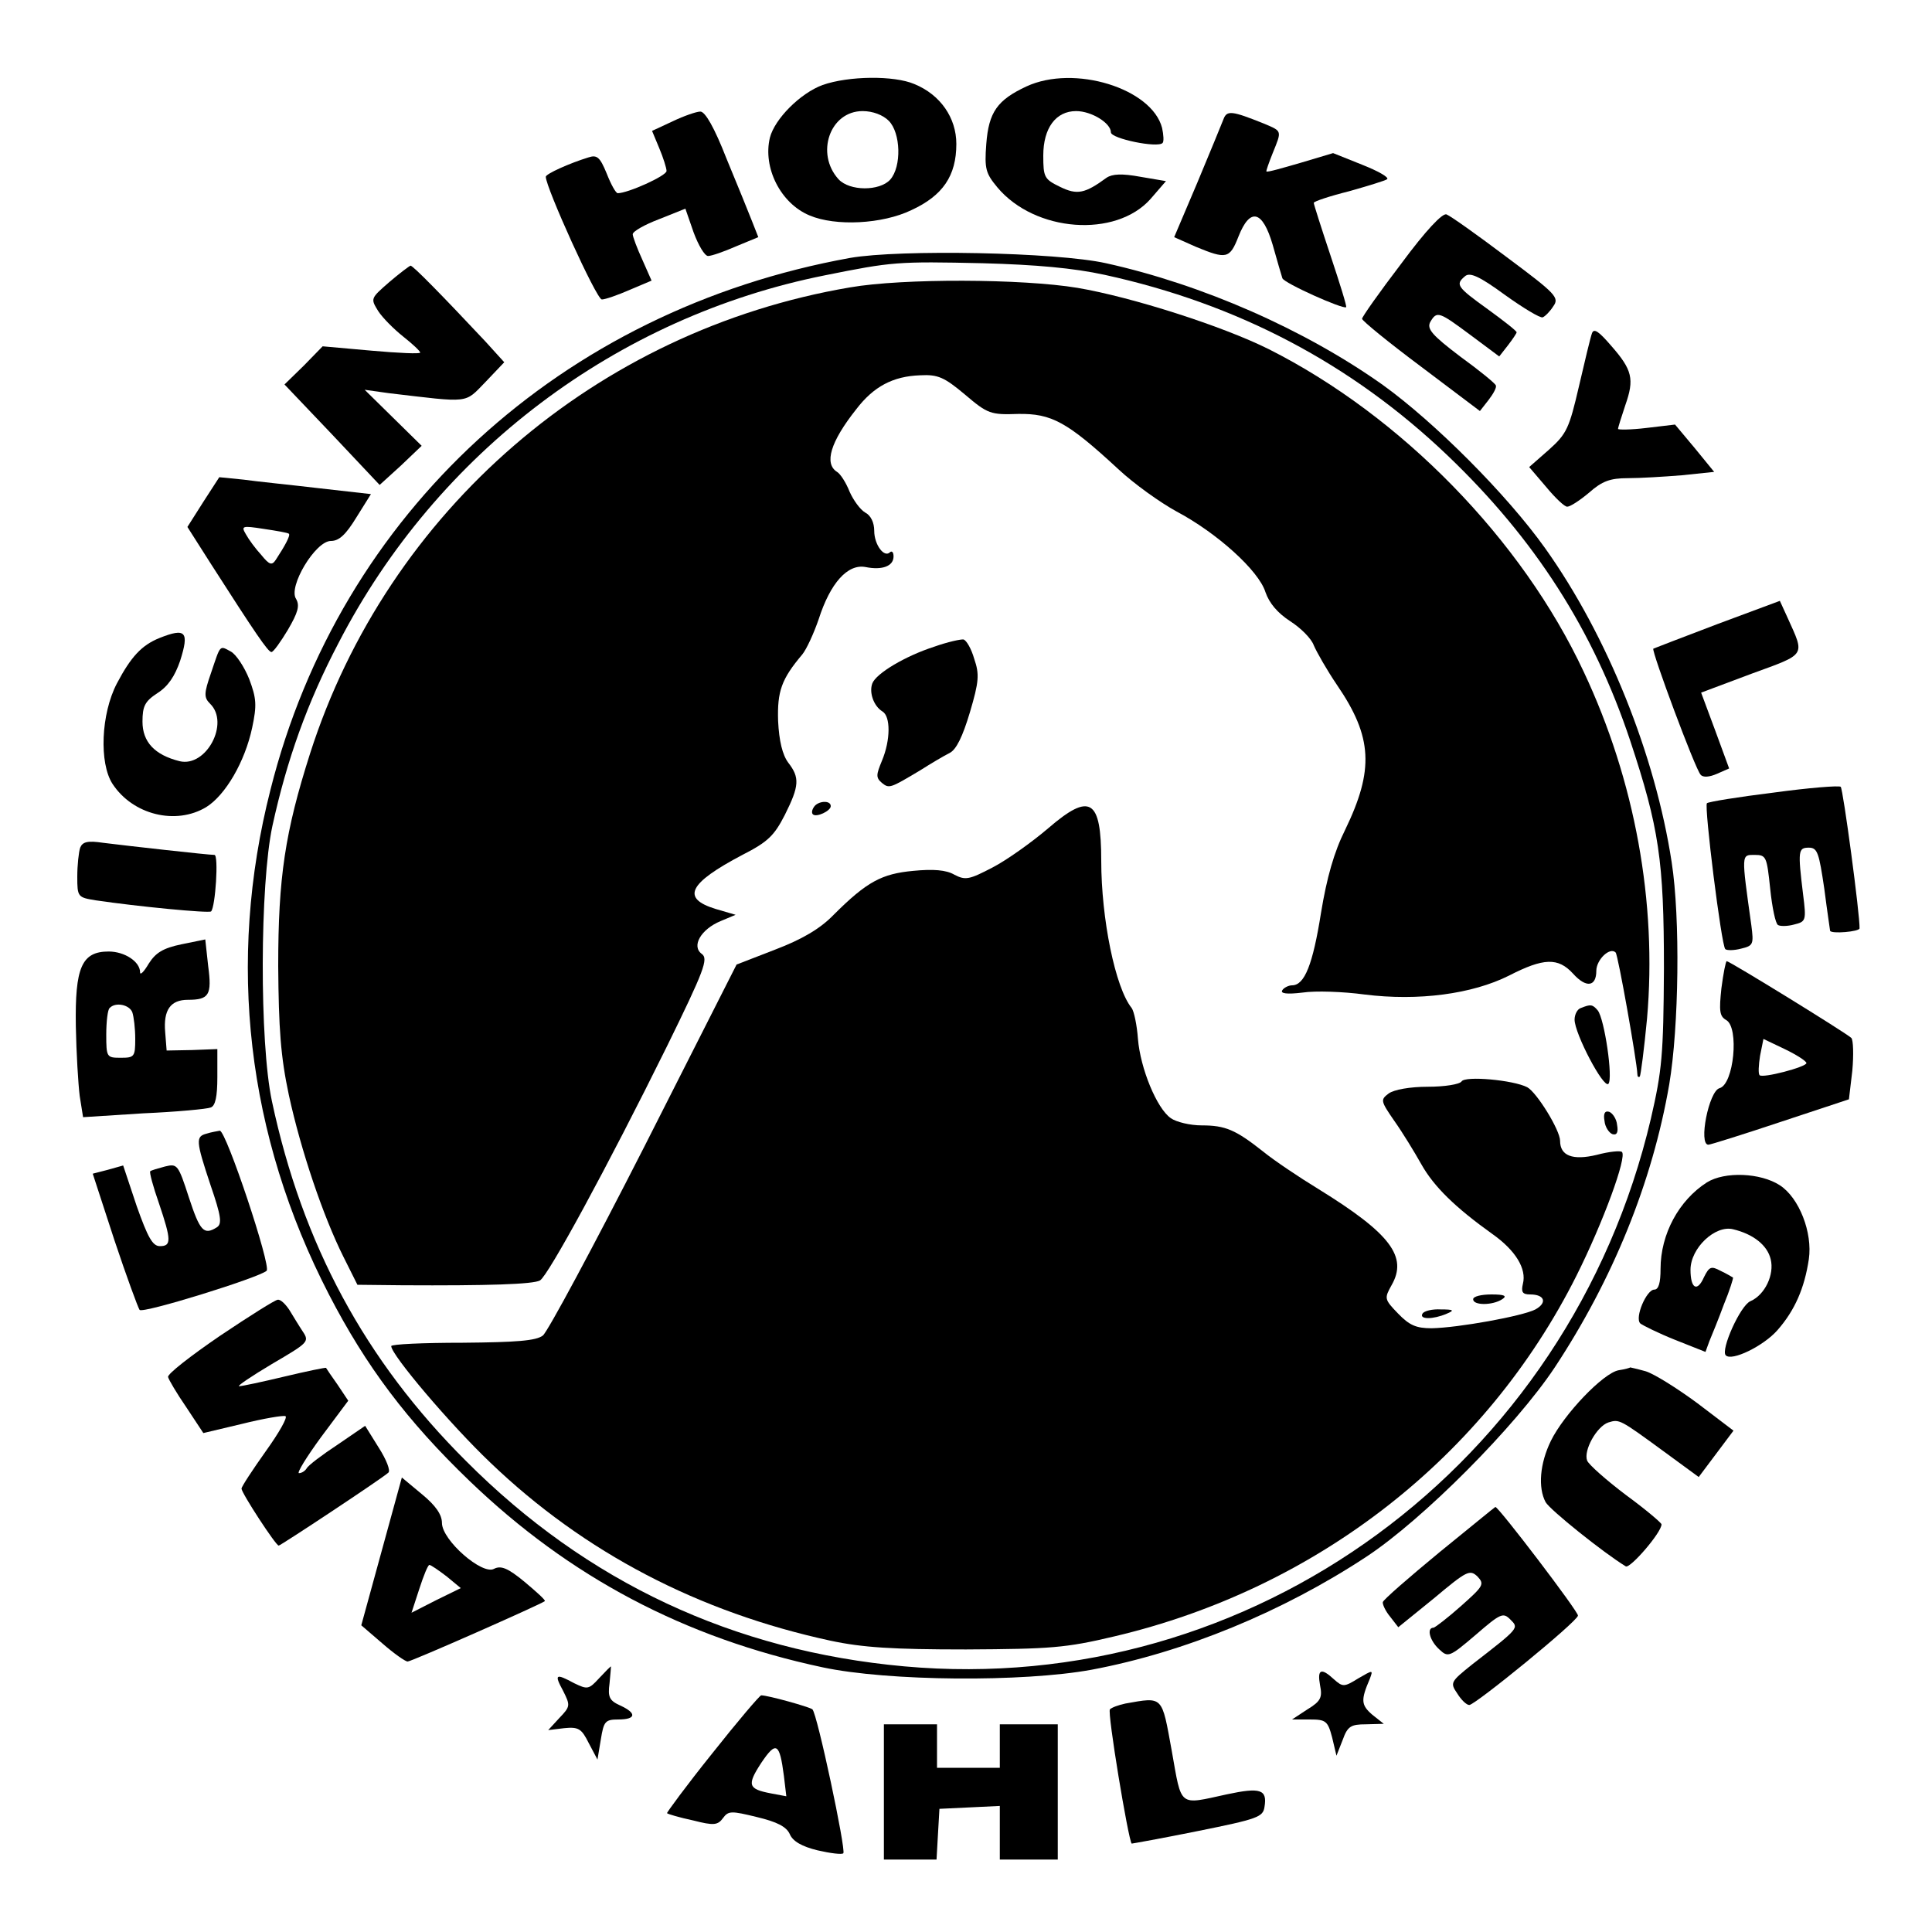<?xml version="1.0" standalone="no"?>
<!DOCTYPE svg PUBLIC "-//W3C//DTD SVG 20010904//EN"
 "http://www.w3.org/TR/2001/REC-SVG-20010904/DTD/svg10.dtd">
<svg version="1.0" xmlns="http://www.w3.org/2000/svg"
 width="400pt" height="400pt" viewBox="0 0 400 400"
 preserveAspectRatio="xMidYMid meet">

<g transform="translate(0,400) scale(0.1,-0.1)"
fill="#000000" stroke="none">
<path d="M1703 3824 c-46 -17 -99 -70 -109 -109 -15 -62 22 -136 82 -161 54
-23 151 -18 211 11 65 30 93 71 93 137 0 54 -33 102 -87 124 -42 18 -136 17
-190 -2z m137 -74 c25 -25 27 -95 3 -122 -22 -24 -84 -24 -107 1 -48 53 -18
141 50 141 21 0 42 -8 54 -20z"/>
<path d="M2125 3821 c-60 -28 -78 -53 -83 -119 -4 -52 -1 -61 23 -90 78 -93
245 -105 317 -24 l32 37 -53 9 c-38 7 -58 6 -70 -2 -45 -33 -61 -36 -96 -19
-33 16 -35 20 -35 65 0 57 26 92 68 92 32 0 72 -25 72 -44 0 -13 97 -33 107
-22 3 3 2 17 -1 31 -21 82 -182 132 -281 86z"/>
<path d="M1393 3749 l-43 -20 15 -36 c8 -19 15 -41 15 -47 0 -10 -80 -46 -101
-46 -4 0 -14 18 -23 41 -14 34 -20 39 -38 33 -39 -12 -88 -34 -88 -40 0 -22
105 -254 116 -254 7 0 33 9 58 20 l45 19 -19 43 c-11 24 -20 48 -20 53 0 6 25
20 54 31 l55 22 17 -49 c10 -27 23 -49 30 -49 7 0 33 9 58 20 l46 19 -13 33
c-7 18 -31 77 -53 130 -25 64 -44 97 -54 97 -8 0 -34 -9 -57 -20z"/>
<path d="M2533 3753 c-4 -10 -28 -69 -54 -131 l-48 -113 45 -20 c63 -26 70
-25 88 21 24 61 50 55 71 -17 9 -32 18 -63 20 -69 3 -10 126 -65 132 -60 2 1
-13 49 -32 106 -19 57 -35 107 -35 110 0 3 33 14 73 24 39 11 75 22 79 25 4 4
-19 17 -52 30 l-60 24 -67 -20 c-38 -11 -69 -20 -71 -18 -1 1 5 18 13 38 19
47 20 45 -18 61 -67 27 -77 28 -84 9z"/>
<path d="M2901 3454 c-45 -59 -81 -110 -81 -114 0 -4 55 -49 122 -99 l122 -92
18 23 c10 13 17 26 15 30 -1 4 -34 31 -74 60 -58 44 -69 57 -62 71 14 24 18
22 84 -27 l59 -44 18 23 c10 13 18 25 18 27 0 3 -27 24 -60 48 -64 46 -67 51
-47 68 10 9 30 0 82 -38 39 -28 74 -49 79 -47 5 2 15 12 22 23 13 18 5 26 -97
102 -61 46 -116 85 -124 88 -8 4 -43 -33 -94 -102z"/>
<path d="M1760 3466 c-598 -108 -1056 -528 -1200 -1101 -91 -357 -49 -716 121
-1045 77 -149 162 -262 291 -386 207 -199 445 -325 731 -386 136 -29 415 -31
557 -5 192 36 396 120 569 234 117 77 309 270 390 392 120 182 202 383 237
586 20 119 23 344 5 460 -34 222 -133 469 -262 650 -79 111 -229 261 -336 338
-162 115 -374 208 -573 252 -103 23 -427 29 -530 11z m527 -35 c275 -60 511
-184 710 -374 181 -173 302 -362 378 -590 60 -181 70 -249 70 -472 -1 -180 -4
-211 -27 -311 -169 -718 -826 -1199 -1546 -1134 -353 32 -657 174 -907 425
-209 208 -339 449 -402 745 -26 122 -25 449 1 570 30 137 72 255 137 379 204
395 576 675 1007 761 139 28 150 29 327 25 110 -3 188 -10 252 -24z"/>
<path d="M1760 3405 c-525 -89 -957 -462 -1118 -965 -52 -163 -66 -257 -66
-440 1 -130 5 -187 22 -267 25 -115 71 -251 113 -335 l29 -58 93 -1 c177 -1
271 2 285 10 17 10 139 234 263 485 77 157 86 181 72 191 -22 16 -2 51 39 68
l31 13 -41 12 c-72 22 -57 53 55 112 53 27 66 40 88 83 30 60 31 77 7 108 -12
16 -19 45 -21 86 -2 62 7 87 50 138 9 11 24 44 34 73 24 75 60 115 97 108 35
-7 58 2 58 22 0 8 -3 12 -7 9 -12 -13 -33 15 -33 44 0 17 -7 32 -19 38 -10 6
-24 25 -32 43 -7 18 -19 37 -26 41 -27 17 -14 62 40 130 36 47 76 68 132 70
37 2 50 -4 93 -40 47 -40 53 -42 110 -40 69 1 101 -16 207 -114 33 -31 88 -70
121 -88 83 -44 170 -122 184 -167 8 -23 25 -43 51 -60 22 -14 44 -36 49 -50 6
-14 27 -51 48 -82 74 -108 77 -176 17 -300 -23 -46 -38 -99 -50 -172 -17 -107
-34 -150 -60 -150 -7 0 -17 -5 -20 -10 -5 -7 9 -9 42 -5 26 4 84 2 128 -4 112
-14 223 1 299 39 72 37 102 38 133 4 27 -30 48 -27 48 6 0 23 28 50 40 38 5
-5 44 -225 45 -252 0 -5 2 -7 5 -5 2 3 9 57 15 120 21 240 -25 493 -131 718
-128 274 -378 530 -652 668 -96 48 -284 108 -396 127 -114 19 -362 20 -471 1z"/>
<path d="M1934 2661 c-59 -19 -120 -55 -128 -76 -7 -19 3 -47 21 -58 17 -10
17 -59 -1 -102 -12 -29 -13 -35 0 -46 15 -12 17 -11 79 26 22 14 49 30 61 36
14 7 27 34 42 84 19 64 20 79 9 111 -6 21 -16 38 -22 40 -5 1 -33 -5 -61 -15z"/>
<path d="M1685 2329 c-4 -6 -5 -12 -2 -15 7 -7 37 7 37 17 0 13 -27 11 -35 -2z"/>
<path d="M2170 2285 c-34 -29 -86 -66 -115 -81 -48 -25 -56 -27 -79 -15 -17
10 -44 12 -85 8 -65 -6 -96 -22 -165 -91 -28 -29 -66 -51 -121 -72 l-80 -31
-191 -377 c-106 -208 -200 -383 -210 -391 -14 -11 -55 -14 -166 -15 -82 0
-148 -3 -148 -7 0 -18 122 -162 205 -241 195 -187 432 -310 705 -369 66 -14
128 -18 280 -18 175 1 206 3 307 27 420 99 769 372 957 747 55 110 105 246 94
256 -3 3 -26 1 -52 -6 -50 -12 -76 -2 -76 29 0 22 -48 100 -68 111 -29 15
-129 24 -136 12 -4 -6 -35 -11 -70 -11 -37 0 -70 -6 -81 -14 -17 -13 -17 -15
12 -57 17 -24 42 -65 56 -90 26 -46 70 -89 147 -144 48 -34 71 -72 63 -103 -4
-17 -1 -22 15 -22 30 0 36 -17 11 -31 -27 -14 -160 -38 -215 -39 -32 0 -46 6
-70 31 -28 29 -28 31 -13 58 34 59 -2 107 -151 199 -41 25 -93 60 -115 78 -57
45 -78 54 -127 54 -24 0 -53 7 -64 15 -29 20 -63 103 -68 164 -2 28 -8 57 -13
64 -34 42 -63 185 -63 305 0 128 -23 142 -110 67z"/>
<path d="M3273 1913 c-7 -2 -13 -13 -13 -24 0 -29 60 -143 70 -133 10 11 -8
134 -22 152 -11 13 -15 13 -35 5z"/>
<path d="M3322 1679 c1 -12 9 -24 16 -27 9 -3 13 3 10 19 -1 12 -9 24 -16 27
-9 3 -13 -3 -10 -19z"/>
<path d="M3050 1310 c0 -13 40 -13 60 0 11 7 5 10 -22 10 -21 0 -38 -4 -38
-10z"/>
<path d="M2945 1280 c-7 -12 22 -12 50 0 17 7 15 9 -12 9 -17 1 -35 -3 -38 -9z"/>
<path d="M806 3416 c-39 -34 -39 -34 -23 -60 9 -14 33 -38 52 -53 19 -15 35
-30 35 -33 0 -3 -45 -1 -101 4 l-101 9 -39 -40 -40 -39 99 -104 98 -104 44 40
43 41 -59 58 -59 58 50 -7 c170 -20 156 -22 200 23 l39 41 -39 43 c-91 97
-150 157 -155 157 -3 -1 -23 -16 -44 -34z"/>
<path d="M3296 3310 c-3 -8 -15 -58 -27 -110 -20 -86 -25 -98 -62 -131 l-41
-36 35 -41 c19 -23 39 -42 44 -41 6 0 26 13 45 29 27 24 44 30 80 30 25 0 75
3 112 6 l67 7 -40 49 -41 49 -59 -7 c-33 -4 -59 -4 -59 -2 0 3 7 25 15 49 19
54 15 73 -30 124 -25 29 -35 36 -39 25z"/>
<path d="M421 2961 l-33 -52 49 -77 c91 -142 118 -182 125 -182 4 0 19 21 34
46 21 36 25 50 17 64 -17 25 40 120 72 120 17 0 31 13 53 49 l30 48 -106 12
c-59 7 -130 14 -158 18 l-50 5 -33 -51z m177 -66 c4 -3 -8 -25 -27 -54 -8 -12
-13 -11 -30 10 -12 13 -26 32 -32 43 -10 17 -8 18 37 11 27 -4 50 -8 52 -10z"/>
<path d="M3556 2708 c-71 -27 -131 -50 -133 -51 -4 -5 87 -250 98 -261 5 -6
18 -5 34 2 l25 11 -29 79 -29 78 104 39 c115 42 111 36 75 116 l-16 35 -129
-48z"/>
<path d="M330 2679 c-37 -15 -59 -39 -88 -94 -33 -63 -37 -165 -9 -208 42 -64
131 -86 194 -48 40 25 80 94 95 164 10 47 9 61 -6 101 -10 25 -27 51 -38 57
-24 13 -21 15 -41 -44 -15 -43 -15 -51 -2 -64 41 -40 -8 -132 -63 -119 -52 13
-77 40 -77 82 0 32 5 42 31 59 22 14 36 35 47 67 19 60 12 69 -43 47z"/>
<path d="M3672 2359 c-73 -9 -135 -19 -138 -22 -6 -6 30 -295 38 -302 3 -3 18
-3 33 1 25 6 26 9 21 48 -21 150 -21 146 7 146 24 0 25 -4 32 -70 4 -39 11
-72 16 -75 4 -3 20 -3 34 1 24 6 25 8 18 63 -11 90 -10 96 12 96 18 0 21 -11
32 -85 6 -47 12 -86 12 -87 2 -7 61 -2 61 5 1 27 -34 288 -39 293 -3 3 -66 -2
-139 -12z"/>
<path d="M166 2245 c-3 -9 -6 -36 -6 -60 0 -42 1 -43 38 -49 88 -13 234 -27
239 -23 9 9 16 117 7 117 -13 0 -182 19 -230 25 -33 5 -43 2 -48 -10z"/>
<path d="M376 2045 c-39 -8 -54 -18 -68 -40 -10 -17 -18 -25 -18 -18 0 22 -32
43 -65 43 -56 0 -70 -33 -68 -155 1 -55 5 -120 8 -144 l7 -44 125 8 c69 3 132
9 139 12 10 3 14 23 14 63 l0 58 -52 -2 -53 -1 -3 38 c-4 46 11 67 47 67 44 0
50 10 42 70 l-6 55 -49 -10z m-102 -141 c3 -9 6 -33 6 -55 0 -37 -2 -39 -30
-39 -29 0 -30 1 -30 48 0 27 3 52 7 55 12 13 41 7 47 -9z"/>
<path d="M3564 1954 c-5 -47 -4 -58 10 -66 27 -15 16 -133 -14 -141 -22 -6
-44 -117 -23 -117 4 0 71 21 149 47 l142 47 7 59 c3 33 2 64 -2 68 -10 10
-252 159 -258 159 -2 0 -7 -25 -11 -56z m176 -155 c0 -8 -91 -32 -97 -25 -3 3
-2 21 1 40 l7 35 44 -21 c25 -12 45 -25 45 -29z"/>
<path d="M428 1653 c-23 -6 -23 -14 8 -107 22 -64 24 -80 13 -87 -27 -17 -35
-8 -58 62 -22 68 -24 70 -49 64 -15 -4 -29 -8 -31 -10 -2 -2 6 -32 18 -66 26
-77 26 -89 2 -89 -15 0 -25 18 -48 83 l-28 84 -32 -9 -31 -8 45 -138 c25 -75
49 -140 52 -144 7 -8 248 67 263 81 10 9 -84 291 -97 290 -5 -1 -18 -3 -27 -6z"/>
<path d="M3534 1552 c-58 -37 -96 -107 -96 -179 0 -29 -4 -43 -13 -43 -16 0
-41 -58 -29 -70 5 -4 37 -20 72 -34 l63 -25 8 22 c5 12 19 46 30 76 12 29 20
55 19 56 -2 1 -13 8 -26 14 -19 10 -23 9 -34 -13 -14 -32 -28 -24 -28 15 0 45
51 93 88 84 42 -10 71 -33 78 -62 8 -32 -12 -74 -42 -87 -21 -9 -62 -101 -51
-112 12 -13 78 19 107 52 36 41 56 87 65 147 8 55 -20 127 -60 153 -40 26
-114 29 -151 6z"/>
<path d="M455 1234 c-60 -41 -109 -79 -107 -85 1 -5 18 -34 38 -63 l35 -53 80
19 c44 11 85 18 90 16 5 -2 -13 -34 -41 -73 -27 -38 -50 -73 -50 -77 0 -9 71
-118 77 -118 4 0 214 139 227 151 5 4 -4 27 -20 52 l-28 45 -57 -39 c-32 -21
-61 -43 -64 -49 -3 -5 -10 -10 -16 -10 -5 0 16 34 46 75 l56 75 -22 33 c-12
17 -23 33 -24 35 -1 1 -40 -7 -86 -18 -46 -11 -88 -20 -94 -20 -5 0 26 21 68
46 75 44 78 46 64 67 -8 12 -20 32 -28 45 -8 12 -18 22 -24 21 -5 0 -59 -34
-120 -75z"/>
<path d="M3351 1163 c-32 -6 -113 -91 -140 -146 -23 -47 -27 -97 -11 -127 9
-16 120 -105 166 -133 9 -5 74 70 74 87 0 3 -33 31 -74 61 -41 31 -77 63 -80
71 -8 21 20 71 44 79 23 7 23 7 116 -61 l71 -52 36 48 36 48 -75 57 c-42 31
-90 61 -107 66 -18 5 -32 8 -32 8 0 -1 -11 -4 -24 -6z"/>
<path d="M790 788 l-42 -153 43 -37 c24 -21 48 -38 53 -38 8 0 275 118 284
125 2 2 -17 19 -42 40 -35 29 -49 34 -63 27 -24 -14 -108 59 -108 95 0 17 -13
36 -41 59 l-42 35 -42 -153z m135 -52 l29 -24 -51 -25 -51 -26 16 49 c9 28 18
50 21 50 3 0 19 -11 36 -24z"/>
<path d="M2980 786 c-63 -52 -116 -98 -117 -103 -1 -4 5 -18 15 -30 l17 -22
74 60 c68 57 74 60 90 45 15 -16 12 -20 -34 -61 -27 -24 -53 -44 -57 -45 -15
0 -8 -27 12 -45 18 -17 21 -16 75 30 52 45 57 47 72 32 18 -18 19 -17 -79 -93
-45 -36 -46 -38 -31 -60 8 -13 19 -24 25 -24 12 0 223 172 225 185 2 7 -165
226 -171 225 -1 0 -53 -43 -116 -94z"/>
<path d="M1240 525 c-21 -23 -24 -23 -51 -10 -39 21 -42 19 -23 -16 15 -30 15
-32 -8 -56 l-23 -25 33 4 c30 3 36 -1 51 -31 l18 -34 7 42 c6 37 9 41 36 41
37 0 39 13 4 29 -22 10 -26 17 -22 46 2 19 3 35 3 35 -1 0 -12 -11 -25 -25z"/>
<path d="M2733 511 c5 -25 2 -33 -26 -50 l-32 -21 37 0 c33 0 37 -3 46 -37 l9
-38 13 33 c10 28 17 32 48 32 l37 1 -24 19 c-23 20 -24 30 -5 74 7 19 7 19
-24 1 -29 -18 -32 -18 -50 -2 -27 25 -35 21 -29 -12z"/>
<path d="M1474 369 c-53 -66 -94 -122 -93 -123 2 -2 26 -9 54 -15 43 -11 51
-10 62 5 11 15 17 15 70 2 42 -10 61 -20 68 -35 6 -15 25 -26 58 -34 26 -6 50
-9 53 -6 6 6 -54 289 -64 298 -6 5 -92 29 -106 29 -3 0 -49 -54 -102 -121z
m149 -46 l5 -42 -32 6 c-47 9 -50 17 -20 63 31 46 38 42 47 -27z"/>
<path d="M2330 473 c-14 -3 -28 -8 -32 -12 -6 -5 38 -270 45 -278 1 0 63 11
137 26 124 25 135 29 138 50 6 36 -8 41 -78 26 -101 -22 -93 -28 -114 90 -21
115 -17 112 -96 98z"/>
<path d="M1830 290 l0 -140 54 0 55 0 3 53 3 52 63 3 62 3 0 -56 0 -55 60 0
60 0 0 140 0 140 -60 0 -60 0 0 -45 0 -45 -65 0 -65 0 0 45 0 45 -55 0 -55 0
0 -140z"/>
</g>
</svg>

